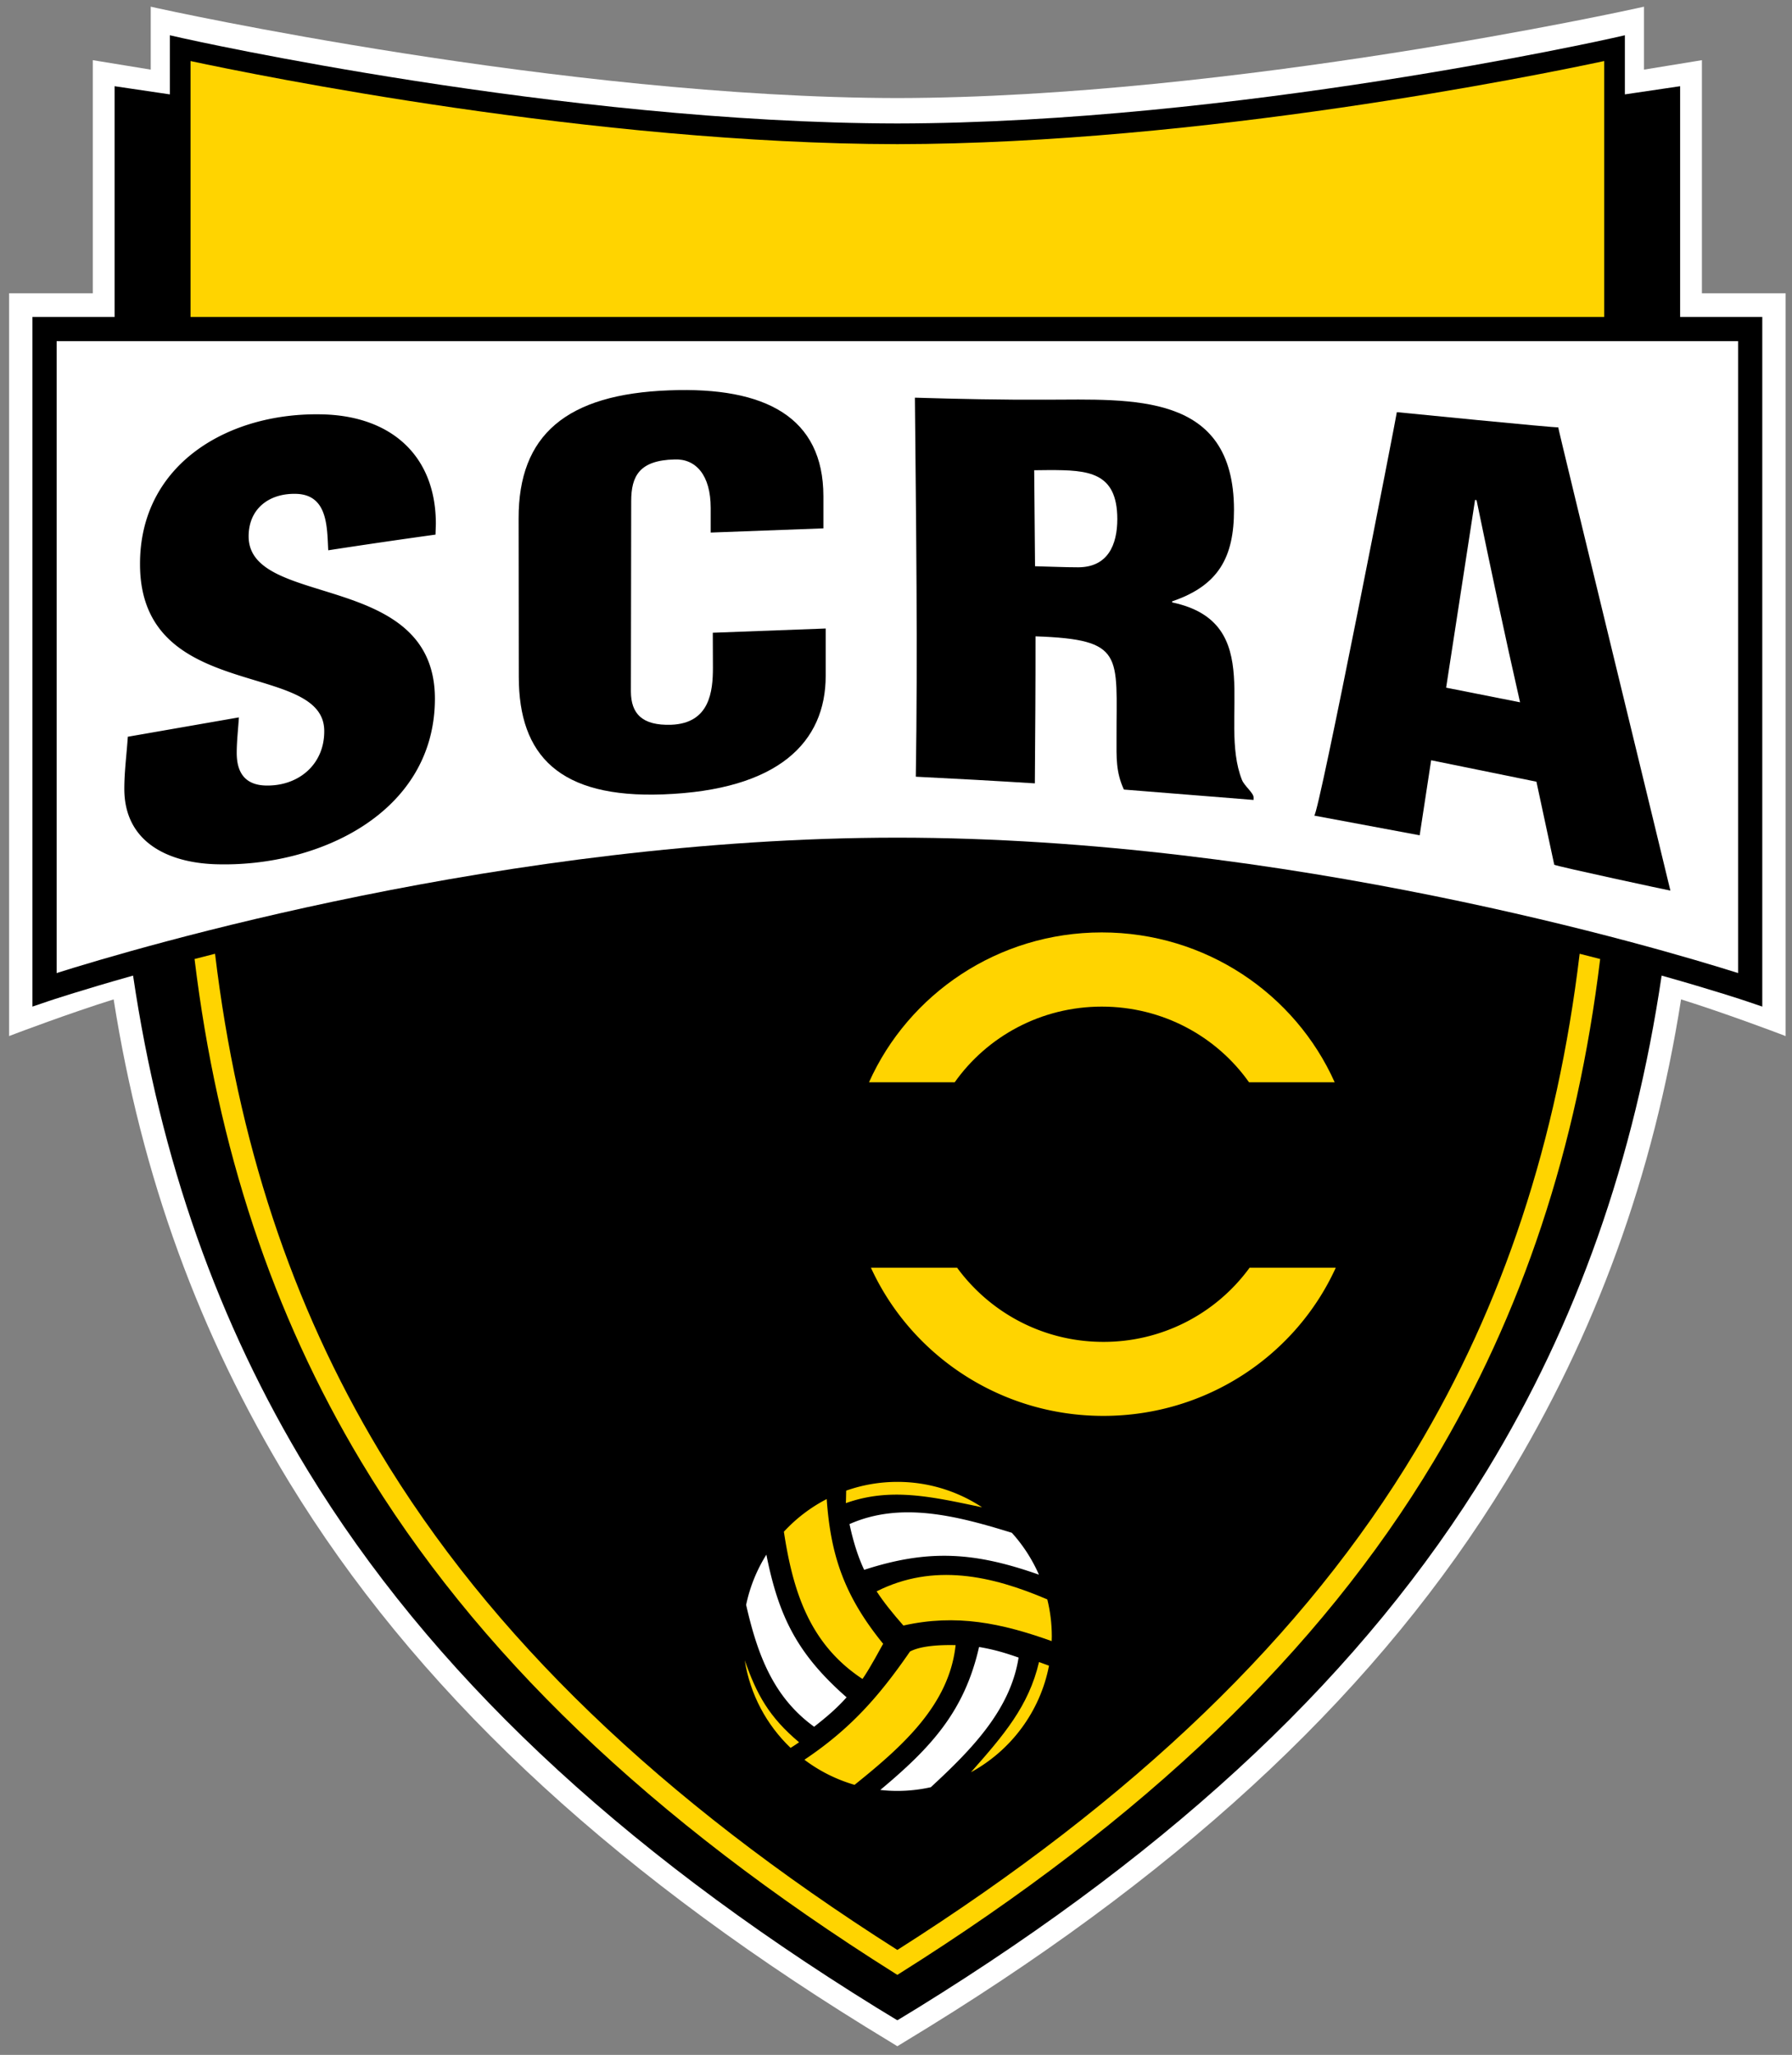 <?xml version="1.0" encoding="UTF-8" standalone="no"?>
<svg
   xml:space="preserve"
   width="219.828"
   height="252"
   version="1.1"
   id="svg58"
   sodipodi:docname="altach.svg"
   inkscape:version="1.4.2 (f4327f4, 2025-05-13)"
   xmlns:inkscape="http://www.inkscape.org/namespaces/inkscape"
   xmlns:sodipodi="http://sodipodi.sourceforge.net/DTD/sodipodi-0.dtd"
   xmlns="http://www.w3.org/2000/svg"
   xmlns:svg="http://www.w3.org/2000/svg"><rect width="100%" height="100%" fill="#808080" stroke="none"/><sodipodi:namedview
     id="namedview58"
     pagecolor="#ffffff"
     bordercolor="#000000"
     borderopacity="0.25"
     inkscape:showpageshadow="2"
     inkscape:pageopacity="0.0"
     inkscape:pagecheckerboard="0"
     inkscape:deskcolor="#d1d1d1"
     inkscape:zoom="3.202381"
     inkscape:cx="109.76208"
     inkscape:cy="126"
     inkscape:window-width="1920"
     inkscape:window-height="1009"
     inkscape:window-x="-8"
     inkscape:window-y="-8"
     inkscape:window-maximized="1"
     inkscape:current-layer="g58" /><defs
     id="defs1"><clipPath
       id="a"
       clipPathUnits="userSpaceOnUse"><path
         d="M0 600h800V0H0Z"
         id="path1" /></clipPath></defs><g
     clip-path="url(#a)"
     transform="matrix(.886 0 0 -.886 -244.32 391.676)"
     id="g58"><path
       d="M0 0v32.266l-8.021-1.309v8.714l-.853-.191c-.557-.124-56.115-12.387-102.522-12.458-46.407.071-101.963 12.334-102.521 12.458l-.854.191v-8.714l-8.019 1.309V0h-11.591v-102.811l.949.362c.077.028 7.345 2.784 13.527 4.717 3.851-24.419 11.793-46.289 24.296-66.813 17.201-28.168 43.294-52.82 79.768-75.363l4.445-2.72 4.446 2.72c36.474 22.543 62.566 47.195 79.768 75.363 12.504 20.524 20.445 42.394 24.297 66.813 6.181-1.933 13.449-4.689 13.526-4.717l.949-.362V0Z"
       style="fill:#fff;fill-opacity:1;fill-rule:nonzero;stroke:none"
       transform="translate(511.396 401.478)"
       id="path2" /><path
       d="M0 0v31.938l-7.652-1.131v8.183l-1.748-.395c-.521-.117-52.443-11.746-98.98-11.813-46.537.067-98.459 11.696-98.979 11.813l-1.748.395v-8.183l-7.652 1.131V0h-11.375v-95.454l2.215.753c.153.053 4.41 1.48 11.72 3.538 3.783-25.537 11.785-48.15 24.171-68.475 16.923-27.731 42.688-52.057 78.768-74.37l2.852-1.737.028.017.028-.017 2.853 1.737c36.08 22.313 61.845 46.639 78.768 74.37 12.385 20.325 20.387 42.938 24.17 68.475 7.31-2.057 11.568-3.485 11.72-3.538l2.215-.753V0Z"
       style="fill:#000;fill-opacity:1;fill-rule:nonzero;stroke:none"
       transform="translate(508.38 398.201)"
       id="path3" /><path
       d="M0 0c-9.428-2.016-55.794-11.444-97.864-11.504-42.071.06-88.436 9.488-97.864 11.504v-35.422H0Z"
       style="fill:#ffd400;fill-opacity:1;fill-rule:nonzero;stroke:none"
       transform="translate(497.864 433.623)"
       id="path4" /><path
       d="M0 0c-3.107-25.926-10.612-48.609-22.708-68.775-15.352-25.596-38.845-48.211-71.76-69.108-32.915 20.897-56.408 43.512-71.76 69.108-12.095 20.166-19.6 42.849-22.709 68.775q-1.458-.367-2.839-.725c3.183-26.177 10.804-49.117 23.056-69.545 15.788-26.323 39.978-49.505 73.951-70.874l.301-.189.301.189c33.974 21.369 58.163 44.551 73.951 70.874C-7.964-49.842-.343-26.902 2.841-.725Q1.461-.367 0 0"
       style="fill:#ffd400;fill-opacity:1;fill-rule:nonzero;stroke:none"
       transform="translate(494.468 310.059)"
       id="path5" /><path
       d="M0 0v-87.461C11.046-83.97 62.356-68.734 116.403-68.72c54.048-.014 105.359-15.25 116.404-18.741V0H116.403Z"
       style="fill:#fff;fill-opacity:1;fill-rule:nonzero;stroke:none"
       transform="translate(283.597 394.85)"
       id="path6" /><path
       d="M0 0c5.469 12.21 17.847 20.744 32.23 20.744 14.417 0 26.786-8.534 32.248-20.744h-11.86C48.137 6.339 40.677 10.475 32.23 10.475c-8.413 0-15.881-4.136-20.364-10.475Z"
       style="fill:#ffd400;fill-opacity:1;fill-rule:nonzero;stroke:none"
       transform="translate(396.074 292.27)"
       id="path16" /><path
       d="M0 0c-5.511-12.093-17.854-20.506-32.18-20.506-14.292 0-26.635 8.413-32.179 20.506h11.932c4.558-6.214 11.91-10.262 20.247-10.262A24.99 24.99 0 0 1-11.933 0z"
       style="fill:#ffd400;fill-opacity:1;fill-rule:nonzero;stroke:none"
       transform="translate(460.701 266.602)"
       id="path17" /><path
       d="M0 0c-.158-2.38-.485-4.817-.485-7.205 0-7.384 6.047-10.219 12.603-10.441 14.25-.468 30.399 7.096 30.399 22.935-.026 17.809-25.783 12.394-25.791 22.446 0 3.864 2.884 6.004 6.624 5.883 4.365-.15 4.23-4.645 4.398-7.811A996 996 0 0 0 42.6 27.978l.049 1.48c0 9.429-6.146 14.839-15.428 15.153-13.03.431-25.557-6.707-25.532-20.723C1.689 4.57 27.196 10.667 27.196.79c.025-4.654-3.604-7.689-8.179-7.539-2.843.101-3.939 1.86-3.939 4.504 0 1.635.2 3.299.301 4.925z"
       style="fill:#000;fill-opacity:1;fill-rule:nonzero;stroke:none"
       transform="translate(293.454 340.098)"
       id="path46" /><path
       d="M0 0c12.436-.435 11.182-2.584 11.215-14.124 0-2.614-.109-4.633 1.019-7.084l17.955-1.438v.364c0 .606-1.27 1.572-1.605 2.404-3.37 8.484 3.597 21.769-9.667 24.574v.146c6.405 2.183 8.571 6.072 8.563 12.679-.024 16.336-14.075 15.249-26.133 15.232-6.021-.029-12.034.097-18.047.28.158-17.499.402-34.972.125-52.464 5.486-.271 10.972-.573 16.483-.92C-.042-13.564.009-6.773 0 0m-.184 22.993H.21l1.63.018c5.386.004 9.475-.209 9.483-6.775 0-3.595-1.32-6.669-5.411-6.681-1.989 0-3.988.104-5.979.146z"
       style="fill:#000;fill-opacity:1;fill-rule:nonzero;stroke:none"
       transform="translate(419.13 353.996)"
       id="path47" /><path
       d="m0 0-10.236 2.027L-6.23 28.02l.209-.05C-4.081 18.628-2.125 9.324 0 0m-13.899-18.406 1.588 10.386 14.577-2.968 2.467-11.491c.318-.226 16.098-3.605 16.081-3.584.017.026-15.613 64.156-15.53 64.126 0-.125-22.345 2.099-22.345 2.099.059 0-10.829-55.854-11.44-55.843z"
       style="fill:#000;fill-opacity:1;fill-rule:nonzero;stroke:none"
       transform="translate(486.217 344.864)"
       id="path48" /><path
       d="M0 0v4.47c-.017 10.888-8.003 15.154-21.316 14.635-14.276-.518-20.916-6.18-20.882-17.754l.024-21.907c.009-10.892 5.611-16.804 19.979-16.265C-6.214-36.228.326-29.596.318-20.401v6.54l-15.631-.585.017-4.842c0-3.271-.434-7.691-5.769-7.895-4.065-.138-5.562 1.564-5.587 4.571l.042 26.376c0 3.487 1.145 5.661 6.012 5.774 2.927.112 4.994-2.149 4.994-6.716V-.581z"
       style="fill:#000;fill-opacity:1;fill-rule:nonzero;stroke:none"
       transform="translate(389.76 368.94)"
       id="path49" /><path
       d="M0 0c5.524 3.006 9.579 8.377 10.807 14.743-.447.164-.899.33-1.383.506C8 9.163 4.557 5.151 0 0"
       style="fill:#ffd400;fill-opacity:1;fill-rule:nonzero;stroke:none"
       transform="translate(410.19 196.776)"
       id="path50" /><path
       d="M0 0c-1.908.669-3.431 1.12-5.472 1.464-2.032-8.935-6.648-13.916-13.675-19.786a21 21 0 0 1 2.362-.134c1.592 0 3.14.18 4.633.512C-6.529-12.755-1.135-7.255 0 0"
       style="fill:#fff;fill-opacity:1;fill-rule:nonzero;stroke:none"
       transform="translate(416.785 212.644)"
       id="path51" /><path
       d="M0 0c-2.125.05-4.819-.084-6.317-.887-4.326-6.276-8.305-10.75-14.616-14.976a21.4 21.4 0 0 1 6.943-3.475C-7.364-14.017-.883-8.271 0 0"
       style="fill:#ffd400;fill-opacity:1;fill-rule:nonzero;stroke:none"
       transform="translate(408.066 214.367)"
       id="path52" /><path
       d="M0 0c.736-4.732 3.034-8.953 6.345-12.126.422.259.901.575 1.179.775C3.343-7.833 1.653-4.726 0 0"
       style="fill:#ffd400;fill-opacity:1;fill-rule:nonzero;stroke:none"
       transform="translate(378.87 212.27)"
       id="path53" /><path
       d="M0 0c1.731 1.362 3.071 2.483 4.493 4.072-6.897 6.037-9.426 11.317-11.107 19.745a21.2 21.2 0 0 1-2.801-6.95C-7.845 9.975-5.649 4.081 0 0"
       style="fill:#fff;fill-opacity:1;fill-rule:nonzero;stroke:none"
       transform="translate(388.478 203.07)"
       id="path54" /><path
       d="M0 0c.469.669.938 1.456 1.397 2.259.511.861.979 1.756 1.465 2.608-5.389 6.627-7.27 12.244-7.815 20.033a21.5 21.5 0 0 1-5.93-4.519C-9.641 12.235-7.384 4.859 0 0"
       style="fill:#ffd400;fill-opacity:1;fill-rule:nonzero;stroke:none"
       transform="translate(395.172 209.684)"
       id="path55" /><path
       d="M0 0c-.018-.566-.019-1.146-.045-1.731 6.249 2.229 12.016.858 18.859-.576a21.25 21.25 0 0 1-11.73 3.518C4.602 1.211 2.219.781 0 0"
       style="fill:#ffd400;fill-opacity:1;fill-rule:nonzero;stroke:none"
       transform="translate(392.916 235.751)"
       id="path56" /><path
       d="M0 0c.526-2.45 1.188-4.542 2.032-6.331 9.044 2.943 15.427 2.412 24.194-.668a21.5 21.5 0 0 1-3.748 5.796C14.826 1.164 7.094 3.151 0 0"
       style="fill:#fff;fill-opacity:1;fill-rule:nonzero;stroke:none"
       transform="translate(393.374 231.118)"
       id="path57" /><path
       d="M0 0c.971-1.488 2.192-3.01 3.707-4.732 7.333 1.646 13.582.33 20.533-2.154.007.216.017.431.017.648 0 1.765-.219 3.48-.624 5.122C15.896 2.196 7.858 3.956 0 0"
       style="fill:#ffd400;fill-opacity:1;fill-rule:nonzero;stroke:none"
       transform="translate(397.13 221.81)"
       id="path58" /></g></svg>
